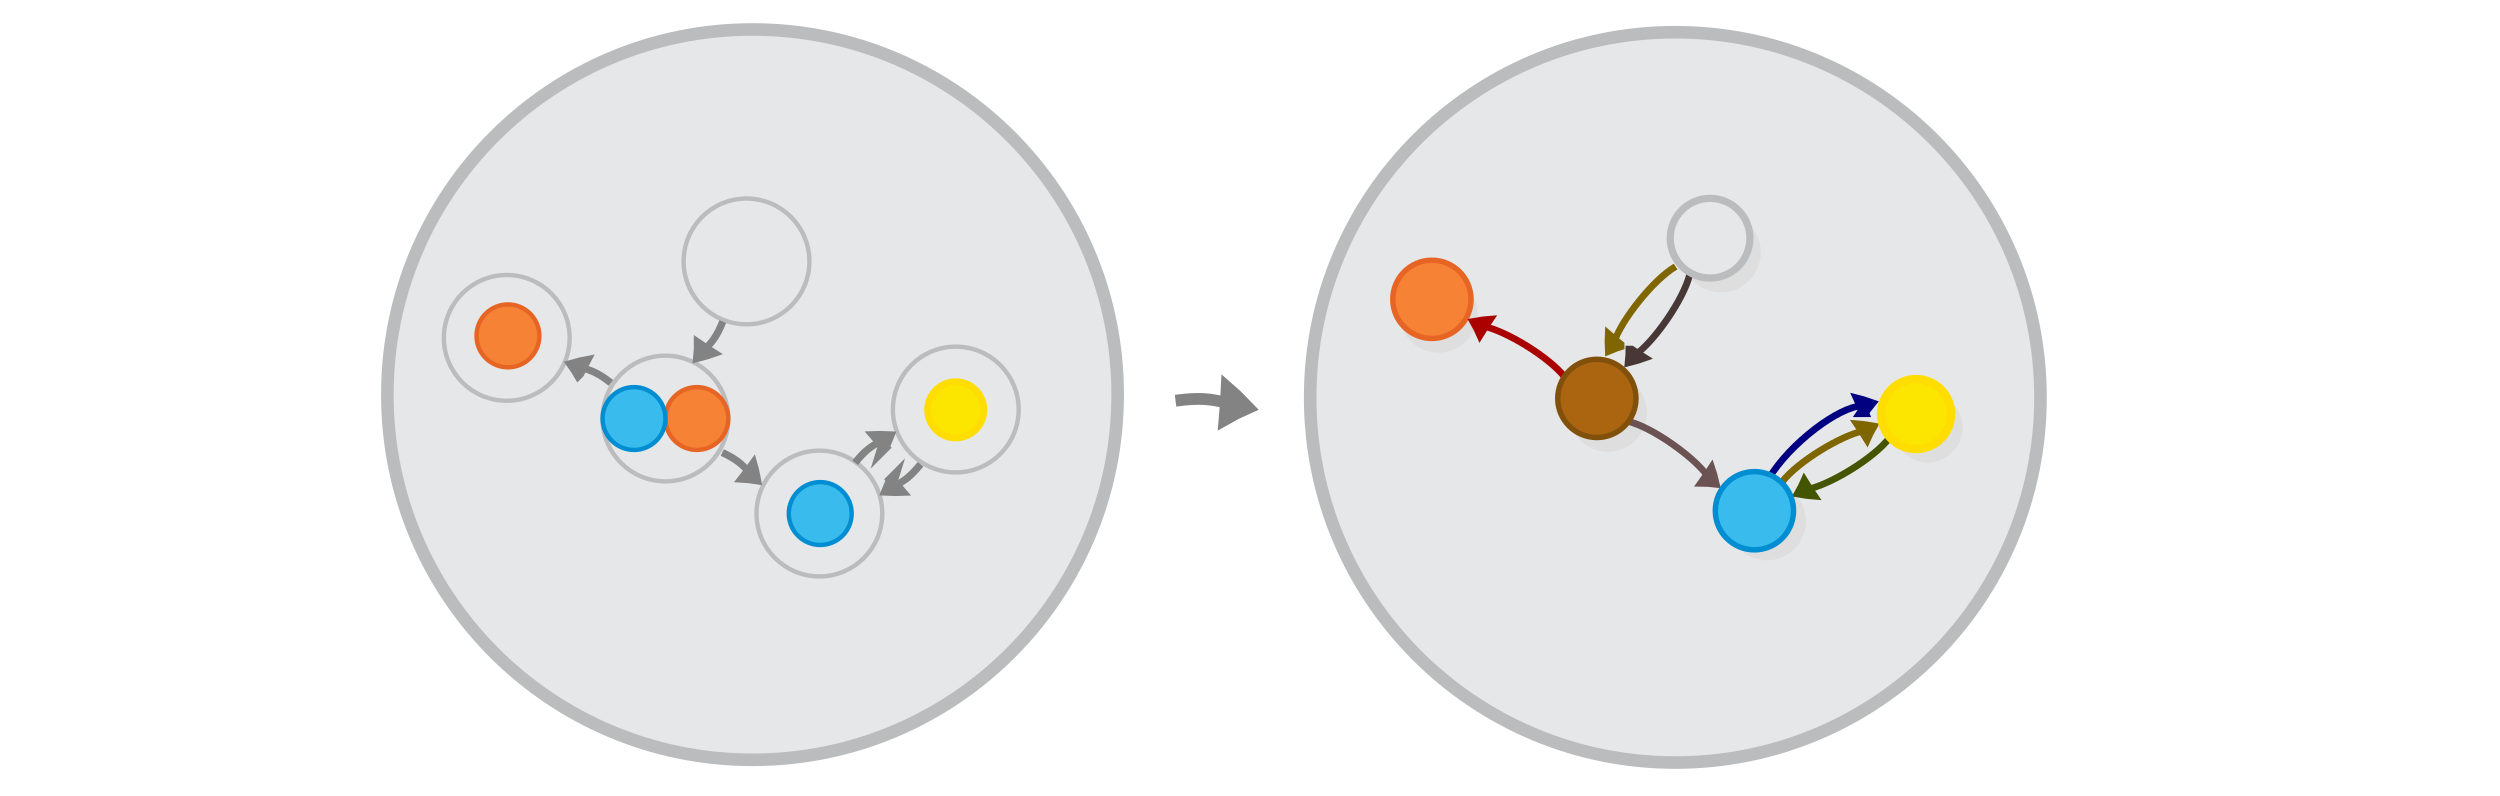 <?xml version="1.0" encoding="UTF-8" standalone="no"?>
<svg
   xmlns:dc="http://purl.org/dc/elements/1.1/"
   xmlns:cc="http://creativecommons.org/ns#"
   xmlns:rdf="http://www.w3.org/1999/02/22-rdf-syntax-ns#"
   xmlns:svg="http://www.w3.org/2000/svg"
   xmlns="http://www.w3.org/2000/svg"
   xmlns:sodipodi="http://sodipodi.sourceforge.net/DTD/sodipodi-0.dtd"
   xmlns:inkscape="http://www.inkscape.org/namespaces/inkscape"
   viewBox="0 0 595.3 189.5"
   version="1.1"
   id="svg15613"
   sodipodi:docname="category_curry_logic.svg"
   inkscape:version="0.92.5 (2060ec1f9f, 2020-04-08)">
  <defs
     id="defs15617" />
  <sodipodi:namedview
     pagecolor="#ffffff"
     bordercolor="#666666"
     borderopacity="1"
     objecttolerance="10"
     gridtolerance="10"
     guidetolerance="10"
     inkscape:pageopacity="0"
     inkscape:pageshadow="2"
     inkscape:window-width="1920"
     inkscape:window-height="1016"
     id="namedview15615"
     showgrid="false"
     inkscape:zoom="1.4142136"
     inkscape:cx="90.554064"
     inkscape:cy="50.728755"
     inkscape:window-x="0"
     inkscape:window-y="27"
     inkscape:window-maximized="1"
     inkscape:current-layer="g42748-5" />
  <g
     id="g42748"
     transform="matrix(1.518,0,0,1.518,-147.545,-49.77)" />
  <g
     transform="translate(-138.938,-10.504)"
     id="g42748-5">
    <g
       inkscape:transform-center-y="-8.9953127"
       inkscape:transform-center-x="5.8146704"
       transform="matrix(0.231,0.005,0.009,0.323,359.615,32.515)"
       id="g1482-7-0-1-0-3-7-0"
       style="display:inline;fill:#dddddd;stroke:#838383;stroke-width:6.389;stroke-miterlimit:10">
      <path
         d="m 315.1,101.79 c 10.682,-4.135 21.77,-7.738 33.127,-11.074 -8.518,-8.139 -17.577,-16.01 -27.178,-23.616 -2.04,12.119 -3.103,21.663 -5.949,34.69 z"
         transform="matrix(0.477,-0.029,0.032,0.429,147.58,197.367)"
         id="path1478-7-9-0-19-0-09-6"
         inkscape:connector-curvature="0"
         style="stroke-width:35.526" />
      <path
         sodipodi:nodetypes="cc"
         d="M 256.008,84.703 C 283.392,81.263 297.41,82.245 317.498,86.173"
         transform="matrix(0.896,0,0,0.817,18.384,154.236)"
         id="path1480-1-3-1-5-7-3-2"
         inkscape:connector-curvature="0"
         style="stroke-width:10.649;paint-order:markers fill stroke" />
    </g>
    <circle
       style="fill:#e6e7e8;stroke:#bbbcbe;stroke-width:3;stroke-miterlimit:10;stroke-dasharray:none;stroke-opacity:1"
       id="circle15601-9-4-9-6"
       r="86.953"
       cy="104.477"
       cx="318.126" />
    <circle
       style="fill:#e6e7e8;stroke:#bbbcbe;stroke-width:3;stroke-miterlimit:10;stroke-dasharray:none;stroke-opacity:1"
       id="circle15601-9-4-9-6-1"
       r="86.953"
       cy="105.13"
       cx="537.868" />
  </g>
  <g
     id="g10229"
     transform="matrix(0.508,0,0,0.508,264.83,41.23)">
    <circle
       style="fill:#dedede;fill-opacity:1;stroke:none;stroke-width:2.57;stroke-miterlimit:10"
       id="circle15603-3-6"
       r="18.334"
       cy="65.832"
       cx="152.996" />
    <circle
       style="fill:#dedede;fill-opacity:1;stroke:none;stroke-width:3.394;stroke-miterlimit:10;stroke-dasharray:none;stroke-opacity:1"
       id="circle15601-9-4-6"
       r="18.672"
       cy="37.181"
       cx="285.394" />
    <circle
       style="fill:#dedede;fill-opacity:1;stroke:none;stroke-width:2.57;stroke-miterlimit:10"
       id="circle15605-4-4"
       r="18.334"
       cy="163.151"
       cx="306.882" />
    <circle
       transform="rotate(-84.233)"
       style="fill:#dedede;fill-opacity:1;stroke:none;stroke-width:3.993;stroke-miterlimit:10"
       id="circle3379-9"
       r="16.369"
       cy="392.346"
       cx="-80.242" />
    <circle
       style="fill:#f58235;stroke:#e76524;stroke-width:2.57;stroke-miterlimit:10"
       id="circle15603-3"
       r="18.334"
       cy="59.151"
       cx="149.869" />
    <g
       inkscape:transform-center-y="-0.73403693"
       inkscape:transform-center-x="-12.157065"
       transform="matrix(-0.136,0.227,-0.326,-0.173,359.956,54.987)"
       id="g1482-7-0-1-0-3"
       style="display:inline;fill:#dddddd;stroke:#483737;stroke-width:6.389;stroke-miterlimit:10">
      <path
         d="m 315.1,101.79 c 10.682,-4.135 21.77,-7.738 33.127,-11.074 -8.518,-8.139 -17.577,-16.01 -27.178,-23.616 -2.04,12.119 -3.103,21.663 -5.949,34.69 z"
         transform="matrix(0.477,-0.029,0.032,0.429,147.58,197.367)"
         id="path1478-7-9-0-19-0"
         inkscape:connector-curvature="0"
         style="stroke:#483737;stroke-width:35.526" />
      <path
         transform="matrix(0.896,0,0,0.817,18.384,154.236)"
         sodipodi:nodetypes="cc"
         d="M 127.386,78.378 C 176.957,66.302 277.685,72.076 317.498,86.173"
         id="path1480-1-3-1-5-7"
         inkscape:connector-curvature="0"
         style="fill:none;stroke:#483737;stroke-width:10.649;paint-order:markers fill stroke" />
    </g>
    <circle
       style="fill:#e6e7e8;stroke:#bbbcbe;stroke-width:3.394;stroke-miterlimit:10;stroke-dasharray:none;stroke-opacity:1"
       id="circle15601-9-4"
       r="18.672"
       cy="30.5"
       cx="280.267" />
    <g
       inkscape:transform-center-y="-4.5768564"
       inkscape:transform-center-x="-11.408259"
       transform="matrix(-0.216,-0.152,-0.228,0.291,290.707,52.45)"
       id="g1482-7-0-1-0-3-5-7"
       style="display:inline;fill:#dddddd;stroke:#aa0000;stroke-width:6.389;stroke-miterlimit:10">
      <path
         d="m 315.1,101.79 c 10.682,-4.135 21.77,-7.738 33.127,-11.074 -8.518,-8.139 -17.577,-16.01 -27.178,-23.616 -2.04,12.119 -3.103,21.663 -5.949,34.69 z"
         transform="matrix(0.477,-0.029,0.032,0.429,147.58,197.367)"
         id="path1478-7-9-0-19-0-0-2"
         inkscape:connector-curvature="0"
         style="stroke:#aa0000;stroke-width:35.526" />
      <path
         transform="matrix(0.896,0,0,0.817,18.384,154.236)"
         sodipodi:nodetypes="cc"
         d="M 127.386,78.378 C 176.957,66.302 277.685,72.076 317.498,86.173"
         id="path1480-1-3-1-5-7-4-7"
         inkscape:connector-curvature="0"
         style="fill:none;fill-opacity:1;stroke:#aa0000;stroke-width:10.649;stroke-opacity:1;paint-order:markers fill stroke" />
    </g>
    <circle
       style="fill:#dedede;fill-opacity:1;stroke:none;stroke-width:2.57;stroke-miterlimit:10;stroke-opacity:1"
       id="circle15605-2"
       r="18.334"
       cy="112.27"
       cx="232.318" />
    <g
       inkscape:transform-center-y="-12.167418"
       inkscape:transform-center-x="0.5354074"
       transform="matrix(0.225,0.139,-0.179,0.323,251.232,27.461)"
       id="g1482-7-0-1-0-3-5"
       style="display:inline;fill:#dddddd;stroke:#6c5353;stroke-width:6.389;stroke-miterlimit:10">
      <path
         d="m 315.1,101.79 c 10.682,-4.135 21.77,-7.738 33.127,-11.074 -8.518,-8.139 -17.577,-16.01 -27.178,-23.616 -2.04,12.119 -3.103,21.663 -5.949,34.69 z"
         transform="matrix(0.477,-0.029,0.032,0.429,147.58,197.367)"
         id="path1478-7-9-0-19-0-0"
         inkscape:connector-curvature="0"
         style="stroke:#6c5353;stroke-width:35.526" />
      <path
         transform="matrix(0.896,0,0,0.817,18.384,154.236)"
         sodipodi:nodetypes="cc"
         d="M 127.386,78.378 C 176.957,66.302 277.685,72.076 317.498,86.173"
         id="path1480-1-3-1-5-7-4"
         inkscape:connector-curvature="0"
         style="fill:none;stroke:#6c5353;stroke-width:10.649;paint-order:markers fill stroke" />
    </g>
    <circle
       style="fill:#ab6510;fill-opacity:1;stroke:#81510b;stroke-width:2.57;stroke-miterlimit:10;stroke-opacity:1"
       id="circle15605"
       r="18.334"
       cy="105.588"
       cx="227.191" />
    <g
       inkscape:transform-center-y="-4.576857"
       inkscape:transform-center-x="11.40825"
       transform="matrix(0.216,-0.152,0.228,0.291,235.551,101.474)"
       id="g1482-7-0-1-0-3-5-7-2"
       style="display:inline;fill:#dddddd;stroke:#806600;stroke-width:6.389;stroke-miterlimit:10">
      <path
         d="m 315.1,101.79 c 10.682,-4.135 21.77,-7.738 33.127,-11.074 -8.518,-8.139 -17.577,-16.01 -27.178,-23.616 -2.04,12.119 -3.103,21.663 -5.949,34.69 z"
         transform="matrix(0.477,-0.029,0.032,0.429,147.58,197.367)"
         id="path1478-7-9-0-19-0-0-2-2"
         inkscape:connector-curvature="0"
         style="stroke:#806600;stroke-width:35.526" />
      <path
         transform="matrix(0.896,0,0,0.817,18.384,154.236)"
         sodipodi:nodetypes="cc"
         d="M 127.386,78.378 C 176.957,66.302 277.685,72.076 317.498,86.173"
         id="path1480-1-3-1-5-7-4-7-6"
         inkscape:connector-curvature="0"
         style="fill:none;stroke:#806600;stroke-width:10.649;paint-order:markers fill stroke" />
    </g>
    <g
       inkscape:transform-center-y="4.5768618"
       inkscape:transform-center-x="-11.40825"
       transform="matrix(-0.216,0.152,-0.228,-0.291,442.734,167.46)"
       id="g1482-7-0-1-0-3-5-7-2-1"
       style="display:inline;fill:#dddddd;stroke:#445500;stroke-width:6.389;stroke-miterlimit:10">
      <path
         d="m 315.1,101.79 c 10.682,-4.135 21.77,-7.738 33.127,-11.074 -8.518,-8.139 -17.577,-16.01 -27.178,-23.616 -2.04,12.119 -3.103,21.663 -5.949,34.69 z"
         transform="matrix(0.477,-0.029,0.032,0.429,147.58,197.367)"
         id="path1478-7-9-0-19-0-0-2-2-0"
         inkscape:connector-curvature="0"
         style="stroke:#445500;stroke-width:35.526" />
      <path
         transform="matrix(0.896,0,0,0.817,18.384,154.236)"
         sodipodi:nodetypes="cc"
         d="M 127.386,78.378 C 176.957,66.302 277.685,72.076 317.498,86.173"
         id="path1480-1-3-1-5-7-4-7-6-6"
         inkscape:connector-curvature="0"
         style="fill:none;stroke:#445500;stroke-width:10.649;paint-order:markers fill stroke" />
    </g>
    <circle
       transform="rotate(-84.233)"
       style="fill:#fce600;stroke:#ffdd00;stroke-width:3.993;stroke-miterlimit:10"
       id="circle3379"
       r="16.369"
       cy="386.257"
       cx="-74.496" />
    <g
       inkscape:transform-center-y="-11.849154"
       inkscape:transform-center-x="2.8428186"
       transform="matrix(-0.178,0.196,0.26,0.262,230.934,-39.38)"
       id="g1482-7-0-1-0-3-1"
       style="display:inline;fill:#dddddd;stroke:#806600;stroke-width:6.389;stroke-miterlimit:10">
      <path
         d="m 315.1,101.79 c 10.682,-4.135 21.77,-7.738 33.127,-11.074 -8.518,-8.139 -17.577,-16.01 -27.178,-23.616 -2.04,12.119 -3.103,21.663 -5.949,34.69 z"
         transform="matrix(0.477,-0.029,0.032,0.429,147.58,197.367)"
         id="path1478-7-9-0-19-0-5"
         inkscape:connector-curvature="0"
         style="stroke:#806600;stroke-width:35.526" />
      <path
         transform="matrix(0.896,0,0,0.817,18.384,154.236)"
         sodipodi:nodetypes="cc"
         d="M 127.386,78.378 C 176.957,66.302 277.685,72.076 317.498,86.173"
         id="path1480-1-3-1-5-7-9"
         inkscape:connector-curvature="0"
         style="fill:none;stroke:#806600;stroke-width:10.649;paint-order:markers fill stroke" />
    </g>
    <g
       inkscape:transform-center-y="-6.8316466"
       inkscape:transform-center-x="10.541054"
       transform="matrix(0.238,-0.114,0.176,0.325,239.752,70.62)"
       id="g1482-7-0-1-0-3-5-7-2-4"
       style="display:inline;fill:#dddddd;stroke:#000080;stroke-width:6.389;stroke-miterlimit:10">
      <path
         d="m 315.1,101.79 c 10.682,-4.135 21.77,-7.738 33.127,-11.074 -8.518,-8.139 -17.577,-16.01 -27.178,-23.616 -2.04,12.119 -3.103,21.663 -5.949,34.69 z"
         transform="matrix(0.477,-0.029,0.032,0.429,147.58,197.367)"
         id="path1478-7-9-0-19-0-0-2-2-9"
         inkscape:connector-curvature="0"
         style="stroke:#000080;stroke-width:35.526" />
      <path
         transform="matrix(0.896,0,0,0.817,18.384,154.236)"
         sodipodi:nodetypes="cc"
         d="M 85.256,126.089 C 157.92,89.606 277.685,72.076 317.498,86.173"
         id="path1480-1-3-1-5-7-4-7-6-0"
         inkscape:connector-curvature="0"
         style="fill:none;stroke:#000080;stroke-width:10.649;paint-order:markers fill stroke" />
    </g>
    <circle
       style="fill:#39bced;stroke:#008dd2;stroke-width:2.57;stroke-miterlimit:10"
       id="circle15605-4"
       r="18.334"
       cy="158.238"
       cx="301.049" />
  </g>
  <g
     transform="matrix(0.62,0,0,0.62,8.637,27.448)"
     id="g10305">
    <g
       id="g15609"
       transform="matrix(0.282,0,0,0.282,159.18,89.595)">
      <circle
         style="fill:#e6e7e8;stroke:#bbbcbe;stroke-width:6;stroke-miterlimit:10;stroke-opacity:1"
         id="circle15601"
         r="85.6"
         cy="95.3"
         cx="292.4" />
      <circle
         style="fill:#f58235;stroke:#e76524;stroke-width:6;stroke-miterlimit:10"
         id="circle15603"
         r="42.8"
         cy="95.3"
         cx="335.2" />
      <circle
         style="fill:#39bced;stroke:#008dd2;stroke-width:6;stroke-miterlimit:10"
         id="circle15605-6"
         r="42.8"
         cy="95.3"
         cx="249.6" />
    </g>
    <g
       id="g42490"
       transform="translate(79.928,41.725)">
      <circle
         style="fill:#e6e7e8;stroke:#bbbcbe;stroke-width:1.693;stroke-miterlimit:10;stroke-opacity:1"
         id="circle15601-9"
         r="24.153"
         cy="43.776"
         cx="100.767" />
      <circle
         style="fill:#f58235;stroke:#e76524;stroke-width:1.693;stroke-miterlimit:10"
         id="circle15603-3-2"
         r="12.077"
         cy="43"
         cx="101.217" />
    </g>
    <circle
       cx="272.774"
       cy="56.13"
       r="24.153"
       id="circle15601-9-4-9"
       style="fill:#e6e7e8;stroke:#bbbcbe;stroke-width:1.693;stroke-miterlimit:10;stroke-opacity:1" />
    <g
       id="g42515"
       transform="translate(196.126,28.57)">
      <circle
         style="fill:#e6e7e8;stroke:#bbbcbe;stroke-width:1.693;stroke-miterlimit:10;stroke-opacity:1"
         id="circle15601-4"
         r="24.153"
         cy="124.389"
         cx="104.643" />
      <circle
         style="fill:#39bced;stroke:#008dd2;stroke-width:1.693;stroke-miterlimit:10"
         id="circle15605-4-1"
         r="12.077"
         cy="124.389"
         cx="104.968" />
    </g>
    <g
       id="g42486"
       transform="rotate(-84.233,300.188,-2.723)">
      <circle
         style="fill:#e6e7e8;stroke:#bbbcbe;stroke-width:1.693;stroke-miterlimit:10;stroke-opacity:1"
         id="circle15601-9-4-4"
         r="24.153"
         cy="61.604"
         cx="190.357" />
      <circle
         style="fill:#fce600;stroke:#ffdd00;stroke-width:2.63;stroke-miterlimit:10"
         id="circle3379-2"
         r="10.782"
         cy="61.604"
         cx="190.232" />
    </g>
    <g
       style="display:inline;fill:#dddddd;stroke:#838383;stroke-width:6.389;stroke-miterlimit:10"
       id="g1482-7-0-1-0"
       transform="matrix(-0.201,-0.112,-0.17,0.273,308.478,69.529)">
      <path
         style="stroke-width:35.526"
         inkscape:connector-curvature="0"
         id="path1478-7-9-0-19"
         transform="matrix(0.477,-0.029,0.032,0.429,147.58,197.367)"
         d="m 315.1,101.79 c 10.682,-4.135 21.77,-7.738 33.127,-11.074 -8.518,-8.139 -17.577,-16.01 -27.178,-23.616 -2.04,12.119 -3.103,21.663 -5.949,34.69 z" />
      <path
         style="stroke-width:10.649;paint-order:markers fill stroke"
         inkscape:connector-curvature="0"
         id="path1480-1-3-1-5"
         d="M 256.008,84.703 C 283.392,81.263 297.41,82.245 317.498,86.173"
         sodipodi:nodetypes="cc"
         transform="matrix(0.896,0,0,0.817,18.384,154.236)" />
    </g>
    <g
       style="display:inline;fill:#dddddd;stroke:#838383;stroke-width:6.389;stroke-miterlimit:10"
       id="g1482-7-0-1-0-3-7"
       transform="matrix(-0.118,0.197,-0.284,-0.151,356.349,64.154)"
       inkscape:transform-center-x="-10.57029"
       inkscape:transform-center-y="-0.63822879">
      <path
         style="stroke-width:35.526"
         inkscape:connector-curvature="0"
         id="path1478-7-9-0-19-0-09"
         transform="matrix(0.477,-0.029,0.032,0.429,147.58,197.367)"
         d="m 315.1,101.79 c 10.682,-4.135 21.77,-7.738 33.127,-11.074 -8.518,-8.139 -17.577,-16.01 -27.178,-23.616 -2.04,12.119 -3.103,21.663 -5.949,34.69 z" />
      <path
         style="stroke-width:10.649;paint-order:markers fill stroke"
         inkscape:connector-curvature="0"
         id="path1480-1-3-1-5-7-3"
         transform="matrix(0.896,0,0,0.817,18.384,154.236)"
         d="M 256.008,84.703 C 283.392,81.263 297.41,82.245 317.498,86.173"
         sodipodi:nodetypes="cc" />
    </g>
    <g
       style="display:inline;fill:#dddddd;stroke:#838383;stroke-width:6.389;stroke-miterlimit:10"
       id="g1482-7-0-1-0-8"
       transform="matrix(0.19,0.13,-0.168,0.274,253.917,36.09)"
       inkscape:transform-center-x="32.772803"
       inkscape:transform-center-y="75.5104">
      <path
         style="stroke-width:35.526"
         inkscape:connector-curvature="0"
         id="path1478-7-9-0-19-6"
         transform="matrix(0.477,-0.029,0.032,0.429,147.58,197.367)"
         d="m 315.1,101.79 c 10.682,-4.135 21.77,-7.738 33.127,-11.074 -8.518,-8.139 -17.577,-16.01 -27.178,-23.616 -2.04,12.119 -3.103,21.663 -5.949,34.69 z" />
      <path
         style="stroke-width:10.649;paint-order:markers fill stroke"
         inkscape:connector-curvature="0"
         id="path1480-1-3-1-5-8"
         d="M 256.008,84.703 C 283.392,81.263 297.41,82.245 317.498,86.173"
         sodipodi:nodetypes="cc"
         transform="matrix(0.896,0,0,0.817,18.384,154.236)" />
    </g>
    <g
       style="display:inline;fill:#dddddd;stroke:#838383;stroke-width:6.389;stroke-miterlimit:10"
       id="g1482-7-0-1-0-8-8"
       transform="matrix(0.171,-0.154,0.227,0.228,221.421,120.647)"
       inkscape:transform-center-x="-18.084376"
       inkscape:transform-center-y="3.795282">
      <path
         style="stroke-width:35.526"
         inkscape:connector-curvature="0"
         id="path1478-7-9-0-19-6-4"
         transform="matrix(0.477,-0.029,0.032,0.429,147.58,197.367)"
         d="m 315.1,101.79 c 10.682,-4.135 21.77,-7.738 33.127,-11.074 -8.518,-8.139 -17.577,-16.01 -27.178,-23.616 -2.04,12.119 -3.103,21.663 -5.949,34.69 z" />
      <path
         style="stroke-width:10.649;paint-order:markers fill stroke"
         inkscape:connector-curvature="0"
         id="path1480-1-3-1-5-8-3"
         d="M 256.008,84.703 C 283.392,81.263 297.41,82.245 317.498,86.173"
         sodipodi:nodetypes="cc"
         transform="matrix(0.896,0,0,0.817,18.384,154.236)" />
    </g>
    <g
       style="display:inline;fill:#dddddd;stroke:#838383;stroke-width:6.389;stroke-miterlimit:10"
       id="g1482-7-0-1-0-8-8-1"
       transform="matrix(-0.171,0.154,-0.227,-0.228,432.699,146.83)"
       inkscape:transform-center-x="18.084381"
       inkscape:transform-center-y="-3.7952853">
      <path
         style="stroke-width:35.526"
         inkscape:connector-curvature="0"
         id="path1478-7-9-0-19-6-4-4"
         transform="matrix(0.477,-0.029,0.032,0.429,147.58,197.367)"
         d="m 315.1,101.79 c 10.682,-4.135 21.77,-7.738 33.127,-11.074 -8.518,-8.139 -17.577,-16.01 -27.178,-23.616 -2.04,12.119 -3.103,21.663 -5.949,34.69 z" />
      <path
         style="stroke-width:10.649;paint-order:markers fill stroke"
         inkscape:connector-curvature="0"
         id="path1480-1-3-1-5-8-3-9"
         d="M 256.008,84.703 C 283.392,81.263 297.41,82.245 317.498,86.173"
         sodipodi:nodetypes="cc"
         transform="matrix(0.896,0,0,0.817,18.384,154.236)" />
    </g>
  </g>
</svg>
